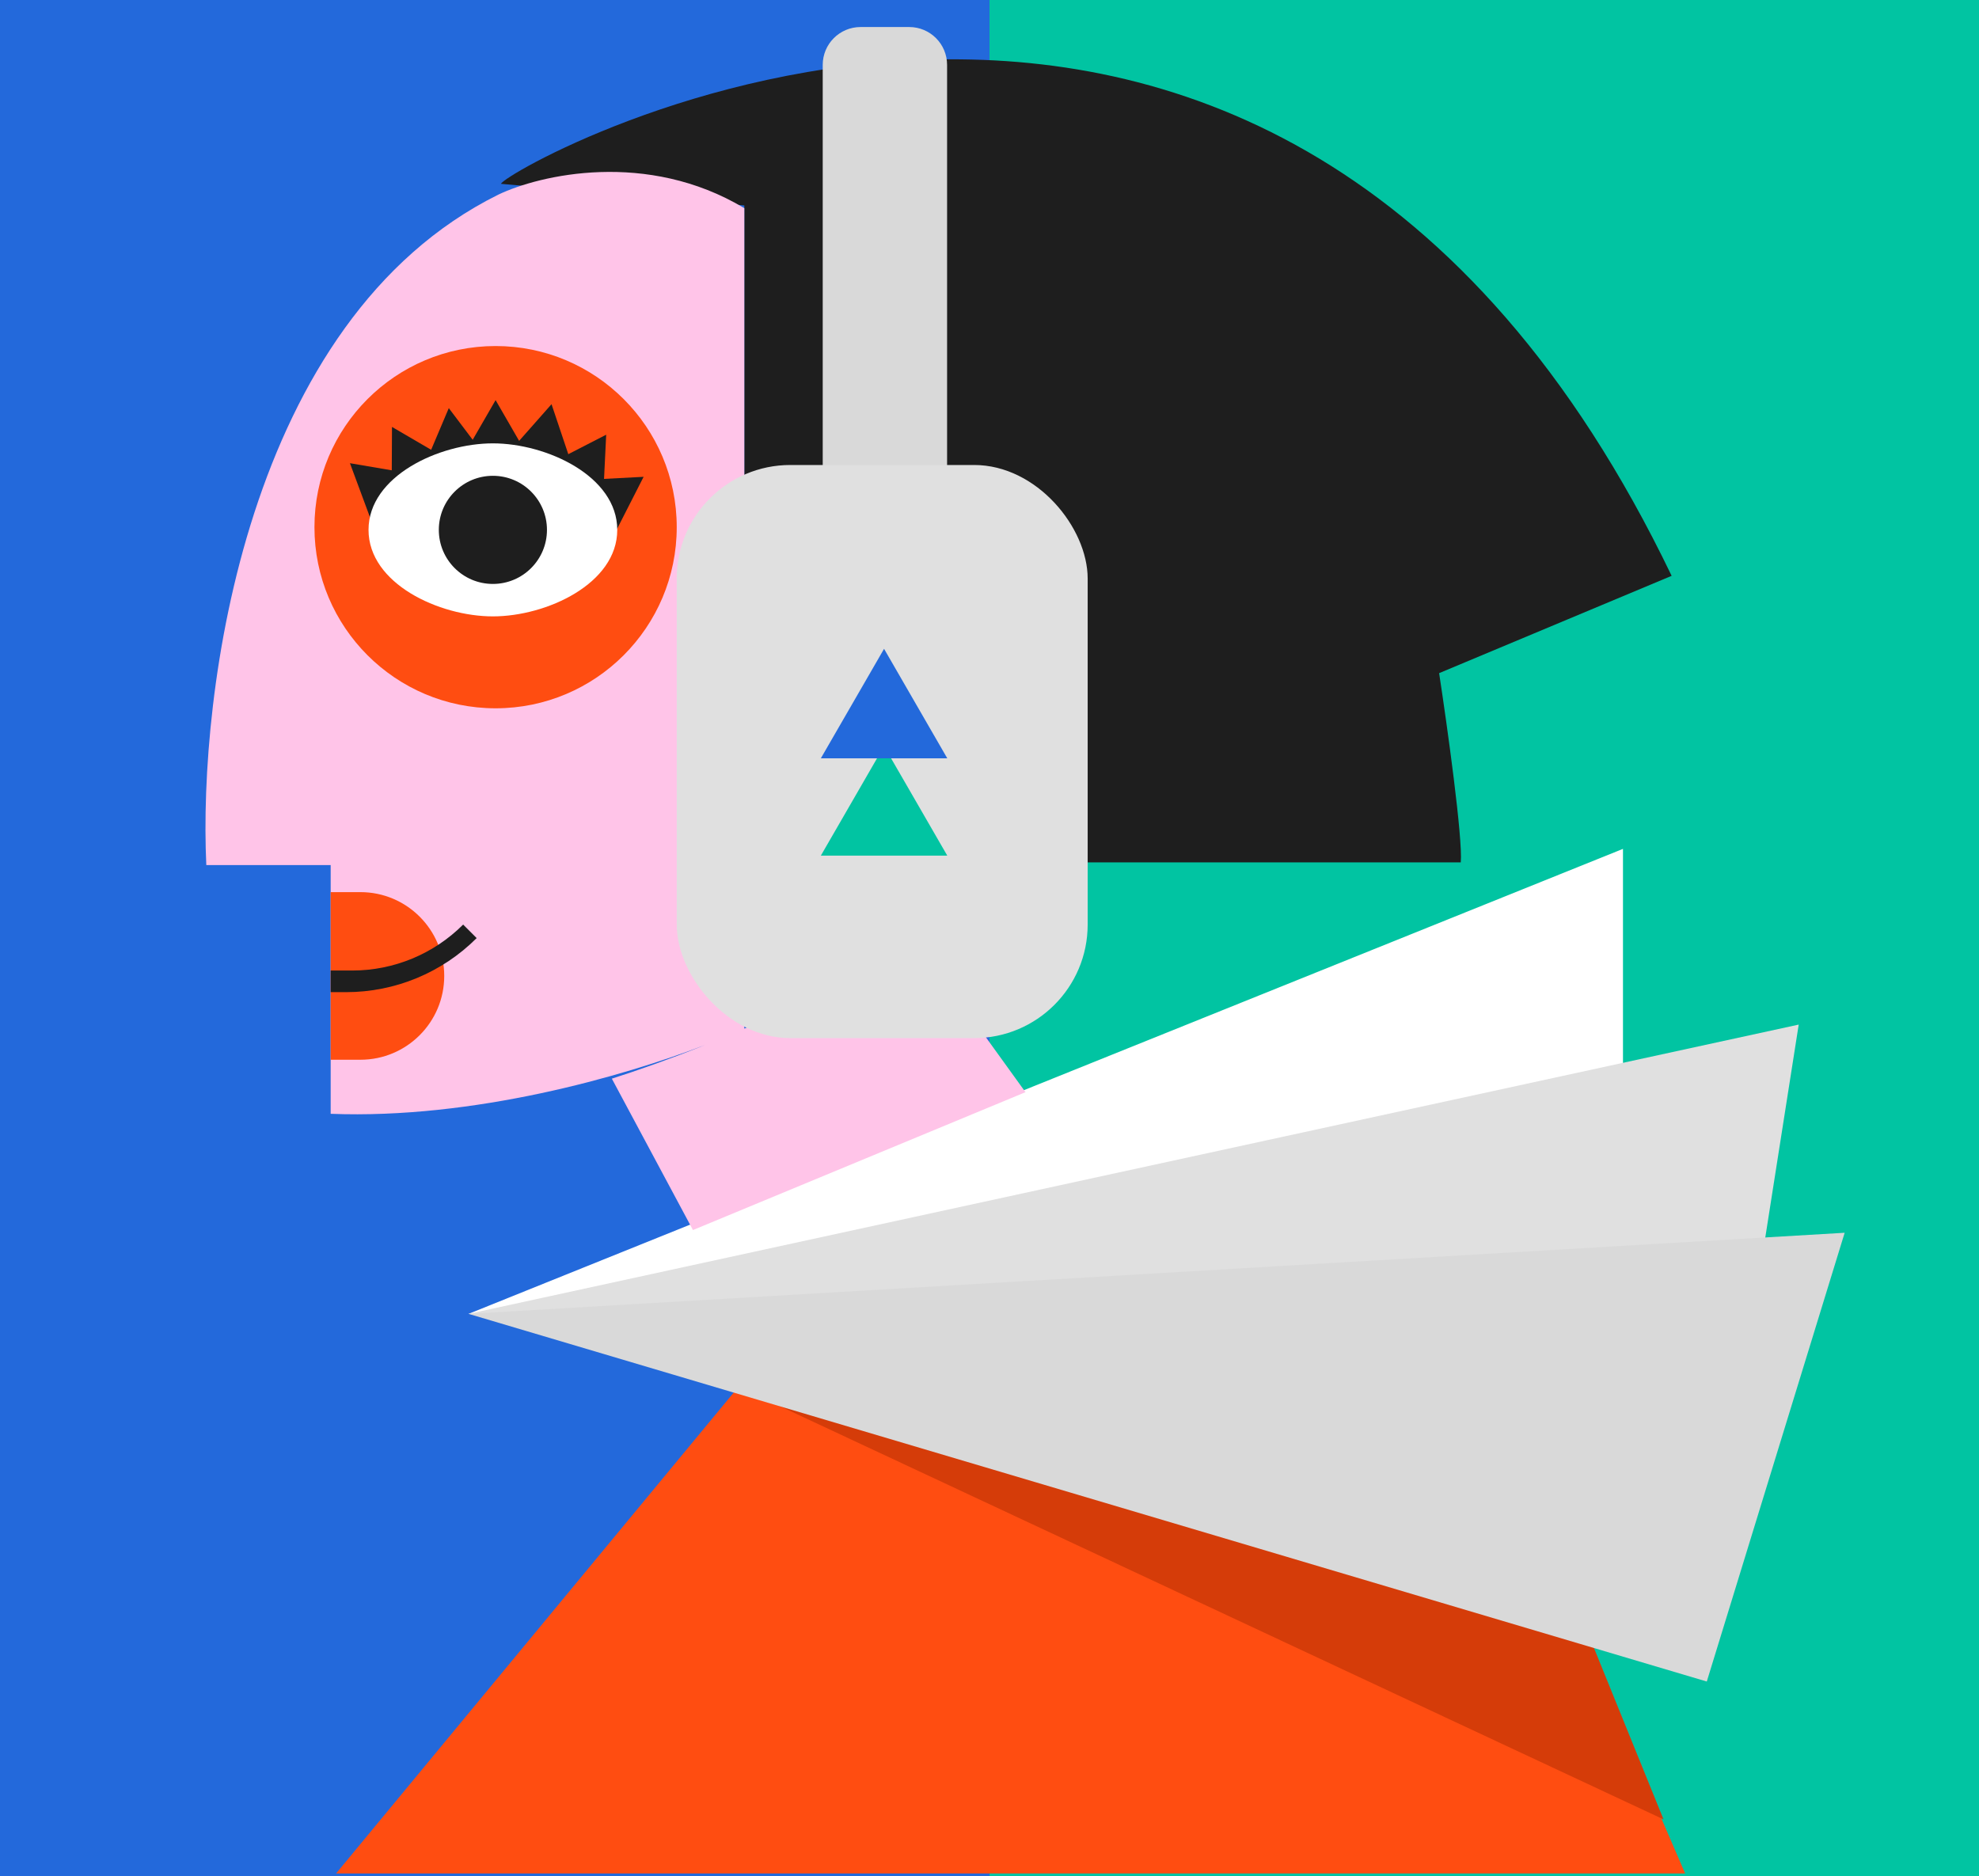 <svg width="366" height="347" viewBox="0 0 366 347" fill="none" xmlns="http://www.w3.org/2000/svg">
<rect x="0" y="0" width="366" height="347" fill="#333333" stroke="none"/>
<rect width="183" height="347" fill="#2369DB"/>
<rect x="183" width="183" height="347" fill="#01C4A2"/>
<path d="M136.156 257L62.156 346.5H311.656L292.656 302.5L136.156 257Z" fill="#FF4D11"/>
<path d="M137.656 257L293.656 302L307.656 336.5L137.656 257Z" fill="#D53C09"/>
<path d="M300.156 157V244L86.656 243L300.156 157Z" fill="white"/>
<path d="M332.656 189.5L319.156 275.5L86.656 243L332.656 189.5Z" fill="#E0E0E0"/>
<path d="M341.156 228L315.656 311L86.656 243L341.156 228Z" fill="#D9D9D9"/>
<path d="M309.156 106.5C234.656 -48.5 93.656 31 92.656 34L137.656 38V159.5H270.156C270.556 155.1 267.656 134.333 266.156 124.5L309.156 106.5Z" fill="#1E1E1E"/>
<path d="M128.156 227.5L113.156 199.5C117.721 198.047 123.911 195.871 130.525 193.225C115.102 199.152 87.556 207.015 61.156 206V160H38.156C36.656 128.333 45.356 59.2 92.156 36C99.822 32.333 119.656 27.7 137.656 38.5V190.249C150.227 184.771 162.796 177.98 167.656 171.5L189.656 202L128.156 227.5Z" fill="#FFC4E8"/>
<path d="M152.156 12C152.156 8.134 155.29 5 159.156 5H168.156C172.022 5 175.156 8.134 175.156 12V122H152.156V12Z" fill="#D9D9D9"/>
<rect x="125.156" y="86" width="76" height="106" rx="21" fill="#E0E0E0"/>
<path d="M61.156 165H66.656C75.216 165 82.156 171.94 82.156 180.5C82.156 189.06 75.216 196 66.656 196H61.156V165Z" fill="#FF4D11"/>
<path d="M65.135 179.5H61.156V183.5H64.014C73.069 183.5 81.753 179.903 88.156 173.5L85.656 171C80.213 176.442 72.832 179.5 65.135 179.5Z" fill="#1E1E1E"/>
<circle cx="91.656" cy="97.5" r="33.5" fill="#FF4D11"/>
<path d="M91.656 74L97.285 83.75H86.027L91.656 74Z" fill="#1E1E1E"/>
<path d="M102.001 74.754L105.784 86.027L94.129 83.666L102.001 74.754Z" fill="#1E1E1E"/>
<path d="M112.111 80.397L111.589 91.109L102.573 85.301L112.111 80.397Z" fill="#1E1E1E"/>
<path d="M119.031 88.188L114.092 97.88L108.168 88.757L119.031 88.188Z" fill="#1E1E1E"/>
<path d="M83 75.481L89.438 84.007L78.836 85.319L83 75.481Z" fill="#1E1E1E"/>
<path d="M72.495 78.959L82.042 84.535L72.44 90.016L72.495 78.959Z" fill="#1E1E1E"/>
<path d="M64.718 85.67L75.599 87.521L68.555 96.018L64.718 85.67Z" fill="#1E1E1E"/>
<path d="M114.156 98C114.156 107.941 101.097 114 91.156 114C81.215 114 68.156 107.941 68.156 98C68.156 88.059 81.215 82 91.156 82C101.097 82 114.156 88.059 114.156 98Z" fill="white"/>
<circle cx="91.156" cy="98" r="10" fill="#1E1E1E"/>
<path d="M163.5 138L175.191 158.25H151.809L163.5 138Z" fill="#01C4A2"/>
<path d="M163.5 120L175.191 140.25H151.809L163.5 120Z" fill="#2369DB"/>
</svg>
